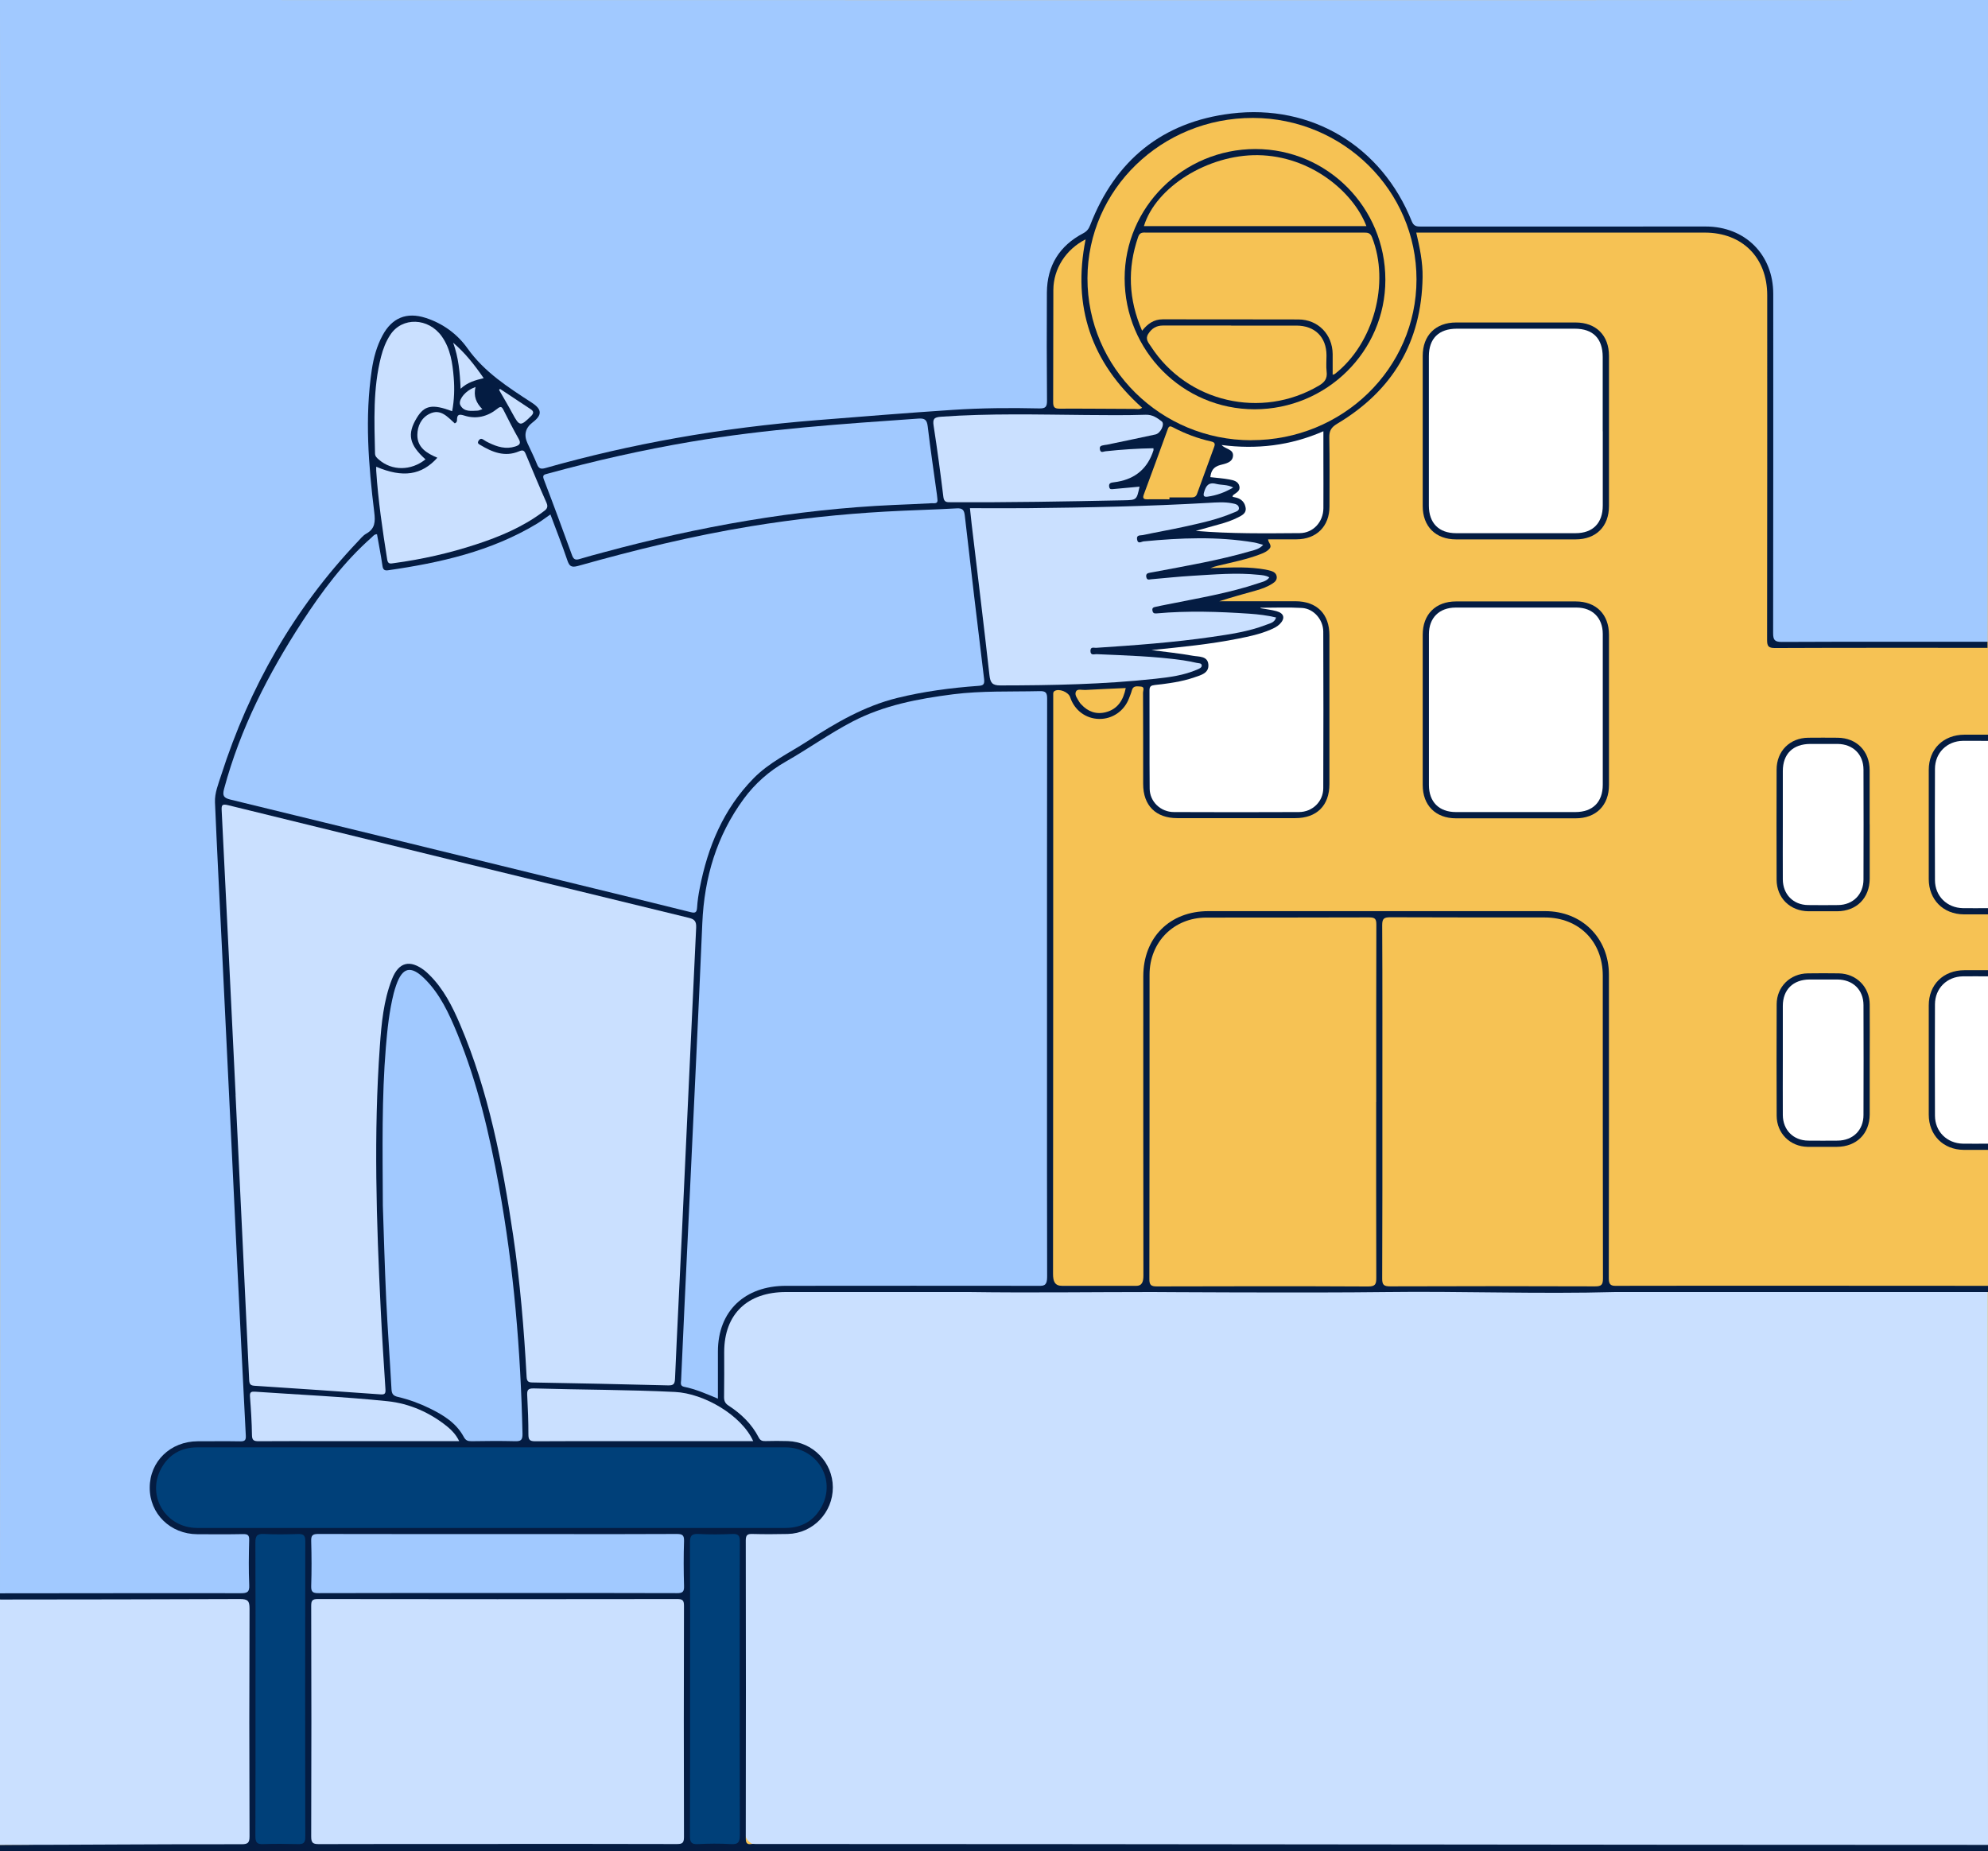 <svg viewBox="0 0 320 298" fill="none" xmlns="http://www.w3.org/2000/svg">
<rect x="0" y="0" width="320" height="298" fill="#808080" stroke="none"/>
<g clip-path="url(#clip0_707_4897)">
<rect width="320" height="298" fill="#F6C254"/>
<path d="M-4.88195e-05 0C106.195 0 212.541 0.04 318.737 0H320C319.97 33.998 319.957 69.305 319.957 103.293C319.427 103.742 318.787 103.653 318.166 103.653C307.882 103.653 297.597 103.653 287.313 103.653C285.302 103.653 285.112 103.463 285.112 101.435C285.112 83.397 285.112 65.35 285.112 47.312C285.112 43.746 283.782 40.85 280.87 38.732C279.019 37.384 276.939 36.815 274.668 36.815C259.971 36.815 245.275 36.815 230.579 36.815C230.159 36.815 229.748 36.815 229.328 36.815C227.517 36.795 227.447 36.715 226.727 35.087C222.785 26.058 215.922 20.515 206.258 18.787C197.345 17.199 189.401 19.646 182.728 25.768C179.727 28.525 177.476 31.891 176.085 35.756C175.695 36.835 175.045 37.544 174.055 38.143C170.693 40.161 168.942 43.177 168.922 47.122C168.902 52.695 168.922 58.258 168.922 63.832C168.922 65.789 168.722 66.009 166.791 65.989C159.748 65.909 152.745 66.468 145.732 66.938C137.099 67.527 128.475 68.136 119.881 69.205C109.617 70.483 99.502 72.521 89.528 75.228C86.687 75.997 86.657 76.017 85.477 73.25C85.086 72.331 84.626 71.442 84.186 70.553C83.756 69.674 83.916 69.005 84.676 68.356C87.087 66.308 87.057 66.209 84.376 64.411C83.716 63.971 83.076 63.502 82.395 63.102C79.774 61.574 77.583 59.617 75.782 57.14C74.412 55.262 72.671 53.664 70.63 52.475C66.228 49.919 63.057 51.017 61.236 55.731C60.176 58.478 59.855 61.385 59.755 64.291C59.535 70.573 59.825 76.836 60.696 83.068C60.826 84.007 60.796 84.866 59.976 85.565C56.194 88.751 53.103 92.566 50.271 96.581C44.439 104.851 39.637 113.66 36.465 123.298C35.995 124.717 35.605 126.165 35.245 127.613C35.045 128.382 34.975 129.171 35.025 129.96C35.375 135.304 35.555 140.657 35.795 146.001C36.095 152.802 36.505 159.594 36.806 166.396C37.026 171.449 37.206 176.513 37.536 181.567C37.936 187.659 38.156 193.752 38.436 199.844C38.636 204.029 38.856 208.224 39.057 212.409C39.257 216.804 39.347 221.208 39.717 225.593C39.867 227.371 39.697 229.158 39.947 230.946C40.097 231.965 39.447 232.344 38.496 232.354C36.245 232.374 33.994 232.324 31.753 232.374C28.582 232.434 26.131 234.102 25.051 236.899C23.27 241.483 26.521 246.437 31.443 246.587C33.814 246.657 36.185 246.587 38.566 246.607C40.257 246.627 40.497 246.867 40.507 248.584C40.527 250.662 40.527 252.739 40.507 254.817C40.497 256.545 40.257 256.804 38.576 256.804C26.251 256.814 13.926 256.814 1.601 256.804H-9.49758e-05C-0.01 218.062 0.05 178.8 0.05 140.058C0.05 93.915 -4.88195e-05 46.133 -4.88195e-05 0Z" fill="#A1C9FF"/>
<path d="M319.947 207.565L320 297C319.63 297.33 319.127 297.235 318.667 297.255C318.166 297.275 317.666 297.265 317.166 297.265C252.458 297.265 187.75 297.265 123.053 297.265C120.805 297.265 119.681 296.15 119.681 293.919C119.681 279.077 119.681 264.235 119.681 249.394C119.681 246.677 119.781 246.587 122.472 246.577C123.803 246.577 125.134 246.607 126.474 246.567C130.626 246.427 133.737 243.341 133.657 239.466C133.577 235.421 130.486 232.465 126.284 232.415C126.114 232.415 126.324 232.415 126.164 232.415C122.082 232.385 122.382 232.724 120.492 229.748C119.761 228.599 118.651 227.71 117.52 226.921C116.59 226.272 116.17 225.413 116.18 224.275C116.21 221.818 116.15 219.371 116.2 216.914C116.32 211.46 120.572 207.226 126.054 207.176C132.337 207.116 138.629 207.166 144.912 207.166C157.357 207.166 169.833 206.736 182.258 207.285C194.573 207.835 206.879 207.485 219.184 207.625C231.509 207.775 243.844 208.045 256.16 207.565C276.629 206.766 297.097 207.455 317.566 207.166C318.376 207.156 319.295 206.986 320.025 207.565H319.947Z" fill="#CAE0FF"/>
<path d="M319.947 147.199V156.178C318.787 156.868 317.506 156.498 316.296 156.528C314.705 156.558 313.394 157.077 312.294 158.226C311.353 159.205 310.833 160.333 310.833 161.692C310.813 167.664 310.783 173.637 310.843 179.61C310.873 182.496 313.144 184.623 316.045 184.763C317.346 184.823 318.707 184.404 319.947 185.123V206.576C319.377 207.056 318.697 206.956 318.036 206.956C299.008 206.956 279.98 206.956 260.952 206.956C258.811 206.956 258.601 206.746 258.601 204.599C258.601 188.888 258.601 173.167 258.601 157.457C258.601 155.679 258.361 153.981 257.52 152.393C255.73 148.997 252.868 147.149 249.077 147.129C230.799 147.06 212.521 147.08 194.243 147.109C188.561 147.109 184.429 151.334 184.429 157.037C184.419 172.708 184.429 188.379 184.429 204.05C184.429 206.936 184.409 206.956 181.508 206.956C178.056 206.956 174.595 206.976 171.143 206.956C169.453 206.946 169.182 206.676 169.172 204.988C169.152 199.545 169.172 194.102 169.172 188.648C169.172 163.869 169.172 139.099 169.172 114.32C169.172 113.78 169.162 113.241 169.172 112.702C169.202 111.943 169.202 111.174 170.203 110.974C171.333 110.744 172.134 111.064 172.614 112.003C172.704 112.192 172.784 112.382 172.864 112.572C173.634 114.37 175.035 115.309 176.956 115.329C178.847 115.339 180.307 114.47 181.198 112.752C181.428 112.302 181.578 111.823 181.778 111.373C182.118 110.614 182.648 110.135 183.529 110.305C184.409 110.475 184.409 111.214 184.409 111.883C184.449 116.078 184.419 120.282 184.429 124.477C184.429 125.057 184.429 125.646 184.429 126.225C184.499 129.511 186.28 131.329 189.561 131.359C193.473 131.399 197.385 131.369 201.306 131.369C203.677 131.369 206.048 131.399 208.429 131.369C211.811 131.319 213.612 129.551 213.632 126.185C213.662 118.245 213.662 110.305 213.632 102.365C213.622 99.099 211.781 97.281 208.499 97.241C204.958 97.201 201.416 97.241 197.885 97.221C197.265 97.221 196.274 97.441 196.174 96.701C196.094 96.082 197.104 96.052 197.675 95.922C199.385 95.533 201.066 95.064 202.717 94.504C203.067 94.384 203.437 94.274 203.767 94.105C204.237 93.855 204.888 93.655 204.848 93.036C204.798 92.327 204.097 92.207 203.527 92.117C201.386 91.757 199.235 91.588 197.064 91.877C196.404 91.967 195.744 92.047 195.084 91.877C194.883 91.828 194.643 91.748 194.593 91.538C194.533 91.238 194.813 91.128 195.034 91.038C195.644 90.759 196.304 90.649 196.954 90.509C198.865 90.08 200.776 89.66 202.607 88.961C203.367 88.671 204.057 88.332 203.997 87.303C203.957 86.604 204.558 86.564 205.048 86.524C206.128 86.434 207.209 86.504 208.289 86.484C211.811 86.434 213.602 84.676 213.622 81.171C213.652 77.675 213.662 74.189 213.612 70.693C213.592 69.335 214.102 68.496 215.282 67.787C223.136 63.103 227.578 56.181 228.548 47.092C228.828 44.516 228.548 41.949 228.008 39.412C227.578 37.354 227.768 37.105 229.919 37.105C241.664 37.105 253.399 37.105 265.144 37.105C268.055 37.105 270.986 37.245 273.887 37.075C280.36 36.695 284.982 41.749 284.912 47.991C284.732 65.869 284.852 83.737 284.852 101.615C284.852 103.174 285.622 103.953 287.163 103.953C297.367 103.953 307.562 103.953 317.766 103.953C318.507 103.953 319.287 103.803 319.947 104.332V118.305C318.787 118.994 317.506 118.625 316.296 118.654C314.705 118.684 313.394 119.204 312.294 120.352C311.353 121.331 310.833 122.46 310.833 123.818C310.813 129.791 310.783 135.763 310.843 141.736C310.873 144.623 313.144 146.75 316.045 146.89C317.346 146.95 318.707 146.53 319.947 147.249V147.199Z" fill="#F6C254"/>
<path d="M319.947 104.292C308.542 104.292 297.128 104.272 285.723 104.322C284.662 104.322 284.442 104.042 284.442 103.024C284.472 84.526 284.462 66.029 284.462 47.532C284.462 41.469 280.45 37.444 274.398 37.444C259.411 37.444 244.425 37.444 229.429 37.444C228.978 37.444 228.518 37.444 227.968 37.444C228.538 39.881 229.028 42.228 228.988 44.645C228.818 55.072 224.156 62.903 215.242 68.216C214.292 68.786 213.952 69.335 213.972 70.424C214.042 74.119 214.002 77.825 214.002 81.52C214.002 84.736 211.901 86.814 208.7 86.823C207.199 86.823 205.698 86.823 204.118 86.823C204.118 87.363 204.848 87.792 204.318 88.362C203.938 88.781 203.447 89.001 202.947 89.191C200.736 90.049 198.405 90.509 196.104 91.058C195.674 91.158 195.244 91.288 194.824 91.458C197.475 91.378 200.116 91.208 202.757 91.548C203.377 91.628 203.988 91.728 204.588 91.907C205.018 92.037 205.438 92.287 205.508 92.826C205.568 93.356 205.238 93.685 204.838 93.935C204.028 94.464 203.127 94.794 202.207 95.053C200.226 95.613 198.245 96.142 196.274 96.791C200.346 96.791 204.428 96.791 208.5 96.791C211.961 96.791 213.992 98.829 213.992 102.284C213.992 110.265 213.992 118.245 213.992 126.225C213.992 129.681 211.951 131.708 208.49 131.708C202.157 131.708 195.834 131.708 189.501 131.708C186.04 131.708 184.009 129.671 184.009 126.205C184.009 121.301 184.009 116.397 183.989 111.493C183.989 111.164 184.309 110.554 183.609 110.524C183.079 110.504 182.398 110.315 182.188 111.144C182.078 111.583 181.888 112.003 181.728 112.432C180.958 114.47 179.037 115.778 176.916 115.738C174.765 115.698 172.954 114.34 172.254 112.232C171.964 111.383 170.453 110.794 169.733 111.253C169.523 111.383 169.533 111.593 169.533 111.803C169.533 112.092 169.533 112.382 169.533 112.672C169.533 143.474 169.533 174.276 169.503 205.078C169.503 206.277 169.779 207.02 171 207C175 207 179 207 182.865 207C183.896 207.02 184.049 206.247 184.049 205.318C184.019 189.278 184.029 173.227 184.029 157.187C184.029 150.945 188.271 146.68 194.504 146.68C212.571 146.68 230.639 146.68 248.717 146.68C254.619 146.68 258.981 151.005 258.981 156.887C258.981 172.978 259.001 189.058 258.961 205.148C258.961 206.267 258.861 207.01 260.012 207C279.87 206.96 300.131 207 320 207V208C300.021 208 280 208 260.012 208C247.636 208.34 235.271 207.845 222.906 208.005C210.5 208.164 185.5 208 185.5 208C175.5 208 165.784 208.14 156 208C146 208 136.374 208 126.5 208C120.337 208 116.57 211.52 116.57 217.663C116.57 220.07 116.59 222.487 116.55 224.894C116.54 225.553 116.74 225.943 117.3 226.302C119.311 227.61 121.012 229.248 122.122 231.406C122.373 231.895 122.693 232.015 123.203 231.995C124.413 231.965 125.614 231.955 126.824 231.995C130.826 232.115 134.038 235.421 134.058 239.426C134.078 243.491 130.856 246.857 126.794 246.947C124.924 246.987 123.043 246.997 121.172 246.947C120.352 246.917 120.042 247.067 120.042 247.995C120.072 263.956 120.072 279.916 120.042 295.877C120.042 296.596 120.152 297.005 120.972 296.855C121.172 296.815 121.392 296.855 121.592 296.855C187.701 296.855 253.892 297 320 297V298C214.285 298 105.715 298 0 298V297C11.5 297 25.101 296.466 36.546 296.466C36.966 296.466 37.376 296.466 37.796 296.466C39.647 296.456 39.697 296.416 39.697 294.588C39.697 283.002 39.697 271.417 39.697 259.821C39.697 257.893 39.667 257.863 37.756 257.863C25.981 257.863 14.206 257.863 2.431 257.863C1.691 257.863 0.71 257.86 0 257.5V256.5C12.866 256.5 25.871 256.455 38.737 256.485C39.777 256.485 40.177 256.325 40.117 255.167C40.007 252.76 40.047 250.343 40.107 247.935C40.127 247.156 39.907 246.957 39.137 246.967C36.686 247.017 34.225 246.997 31.764 246.987C27.422 246.967 24.08 243.701 24.1 239.486C24.11 235.261 27.432 232.045 31.814 232.025C34.105 232.025 36.396 231.995 38.687 232.035C39.397 232.045 39.607 231.845 39.567 231.126C39.097 222.077 38.657 213.028 38.206 203.99C37.916 198.137 37.646 192.284 37.366 186.431C36.806 174.895 36.246 163.359 35.685 151.814C35.315 144.263 34.925 136.712 34.605 129.151C34.545 127.653 35.145 126.225 35.595 124.817C40.137 110.664 47.3 98.02 57.575 87.203C58.005 86.754 58.405 86.224 58.935 85.925C60.386 85.126 60.426 83.977 60.246 82.499C59.306 74.858 58.705 67.198 59.846 59.527C60.136 57.589 60.646 55.712 61.587 53.974C63.107 51.167 65.438 50.199 68.49 51.167C71.281 52.056 73.622 53.784 75.252 56.081C77.993 59.937 81.805 62.354 85.627 64.841C87.267 65.909 87.287 66.818 85.737 67.997C84.563 68.895 84.286 70.014 84.906 71.353C85.427 72.481 85.987 73.6 86.447 74.748C86.717 75.448 87.077 75.547 87.758 75.358C94.671 73.4 101.674 71.792 108.757 70.534C116.3 69.185 123.883 68.246 131.517 67.637C138.77 67.058 146.033 66.469 153.296 65.989C157.948 65.68 162.61 65.639 167.272 65.749C168.352 65.779 168.542 65.45 168.532 64.441C168.482 58.668 168.482 52.885 168.512 47.102C168.542 42.768 170.533 39.562 174.365 37.554C174.985 37.224 175.265 36.815 175.495 36.216C179.527 25.799 187.1 19.626 198.175 18.278C211.151 16.7 222.415 23.581 227.238 35.606C227.568 36.416 228.008 36.475 228.728 36.475C244.005 36.465 259.291 36.465 274.568 36.465C280.891 36.465 285.422 40.98 285.432 47.292C285.432 65.5 285.443 83.707 285.413 101.915C285.413 103.024 285.653 103.343 286.813 103.343C297.848 103.293 308.883 103.313 319.917 103.313V104.312L319.947 104.292Z" fill="#041C42"/>
<path d="M320 157V184.5C316.878 185.948 312.614 184.223 311.474 181.417C311.173 180.668 311.073 179.899 311.073 179.1C311.073 173.457 311.053 167.824 311.073 162.18C311.093 158.765 313.084 156.797 316.536 156.807C317.666 156.807 318.929 156.311 320 157Z" fill="white"/>
<path d="M320 119V147C317.5 147 312.614 146.31 311.474 143.503C311.173 142.754 311.073 141.985 311.073 141.186C311.073 135.543 311.053 129.91 311.073 124.267C311.093 120.851 313.084 118.884 316.536 118.894C317.666 118.894 318.5 119 320 119Z" fill="white"/>
<path d="M320 157.177C318.669 157.177 317.286 157.157 315.955 157.177C313.384 157.217 311.474 159.114 311.463 161.681C311.433 167.654 311.443 173.627 311.463 179.609C311.474 182.176 313.394 184.064 315.965 184.114C317.296 184.134 318.669 184.114 320 184.114V185.112C318.709 185.112 317.376 185.122 316.086 185.112C312.794 185.082 310.463 182.745 310.463 179.429C310.453 173.577 310.453 167.724 310.463 161.871C310.463 158.495 312.814 156.198 316.216 156.188C317.466 156.188 318.749 156.188 320 156.188V157.187V157.177Z" fill="#041C42"/>
<path d="M320 119.273C318.669 119.273 317.286 119.243 315.955 119.263C313.384 119.303 311.474 121.201 311.463 123.768C311.433 129.74 311.443 135.713 311.463 141.696C311.474 144.262 313.394 146.15 315.965 146.2C317.296 146.22 318.669 146.2 320 146.2V147.199C318.709 147.199 317.376 147.209 316.086 147.199C312.794 147.169 310.463 144.832 310.463 141.516C310.453 135.663 310.453 129.81 310.463 123.957C310.463 120.582 312.814 118.284 316.216 118.274C317.466 118.274 318.749 118.274 320 118.274V119.273Z" fill="#041C42"/>
<path d="M229.008 114.279C229.008 110.244 229.008 106.219 229.008 102.184C229.008 98.898 231.089 96.821 234.38 96.821C240.793 96.821 247.206 96.821 253.619 96.821C256.91 96.821 258.991 98.898 258.991 102.184C258.991 110.244 258.991 118.314 258.991 126.374C258.991 129.66 256.91 131.738 253.619 131.738C247.206 131.738 240.793 131.738 234.38 131.738C231.089 131.738 229.008 129.66 229.008 126.374C229.008 122.339 229.008 118.314 229.008 114.279Z" fill="#041C42"/>
<path d="M258.991 69.375C258.991 73.41 258.991 77.435 258.991 81.47C258.991 84.756 256.91 86.833 253.619 86.833C247.206 86.833 240.793 86.833 234.38 86.833C231.089 86.833 229.008 84.756 229.008 81.47C229.008 73.41 229.008 65.34 229.008 57.279C229.008 53.993 231.089 51.916 234.38 51.916C240.793 51.916 247.206 51.916 253.619 51.916C256.91 51.916 258.991 53.993 258.991 57.279C258.991 61.315 258.991 65.34 258.991 69.375Z" fill="#041C42"/>
<path d="M300.959 132.707C300.959 135.613 300.959 138.53 300.959 141.436C300.949 144.572 298.848 146.68 295.737 146.7C294.196 146.7 292.655 146.71 291.115 146.7C288.133 146.67 285.983 144.562 285.973 141.606C285.953 135.703 285.953 129.8 285.973 123.898C285.973 120.911 288.103 118.794 291.065 118.764C292.645 118.744 294.226 118.754 295.807 118.764C298.848 118.794 300.939 120.911 300.949 123.978C300.959 126.884 300.949 129.8 300.949 132.707H300.959Z" fill="#041C42"/>
<path d="M300.959 170.67C300.959 173.577 300.959 176.493 300.959 179.4C300.949 182.516 298.828 184.603 295.697 184.623C294.116 184.623 292.536 184.643 290.955 184.623C288.134 184.573 285.993 182.446 285.983 179.619C285.963 173.637 285.953 167.654 285.983 161.662C285.993 158.845 288.164 156.728 290.995 156.698C292.656 156.678 294.326 156.668 295.987 156.698C298.808 156.748 300.939 158.875 300.959 161.701C300.989 164.698 300.959 167.684 300.959 170.68V170.67Z" fill="#041C42"/>
<path d="M115.58 225.173C113.729 224.404 111.988 223.625 110.117 223.256C109.427 223.116 109.617 222.586 109.637 222.167C109.807 218.352 109.977 214.526 110.157 210.711C110.458 204.319 110.768 197.927 111.068 191.545C111.738 177.232 112.438 162.91 113.049 148.597C113.369 141.276 115.35 134.555 119.712 128.612C121.532 126.135 123.793 124.137 126.464 122.619C130.106 120.542 133.528 118.085 137.249 116.147C142.311 113.52 147.804 112.492 153.386 111.773C158.028 111.183 162.69 111.373 167.342 111.263C168.362 111.233 168.553 111.543 168.553 112.492C168.523 131.988 168.533 151.474 168.533 170.97C168.533 182.436 168.523 193.912 168.553 205.378C168.553 206.356 168.47 207 167.5 207C153.924 206.97 140.076 207 126.5 207C119.917 207 115.56 211.031 115.56 217.583C115.56 220.069 115.56 222.566 115.56 225.183L115.58 225.173Z" fill="#A1C9FF"/>
<path d="M60.686 86.014C60.986 87.702 61.316 89.4 61.566 91.108C61.657 91.717 61.907 91.887 62.457 91.807C70.85 90.599 79.044 88.761 86.417 84.316C87.127 83.887 87.788 83.377 88.598 82.818C89.518 85.295 90.479 87.702 91.309 90.159C91.639 91.138 91.939 91.407 93.04 91.108C102.194 88.531 111.438 86.264 120.832 84.726C128.025 83.547 135.258 82.768 142.531 82.359C146.353 82.139 150.184 82.059 154.006 81.839C154.967 81.779 155.197 82.149 155.297 82.978C156.307 91.757 157.328 100.546 158.408 109.325C158.518 110.234 158.208 110.364 157.478 110.414C153.076 110.734 148.714 111.303 144.422 112.362C139.13 113.67 134.518 116.367 130.016 119.293C127.065 121.211 123.833 122.719 121.312 125.286C116.44 130.24 113.919 136.332 112.628 143.014C112.428 144.033 112.268 145.062 112.208 146.09C112.158 146.879 111.938 147.039 111.158 146.839C105.075 145.321 98.983 143.843 92.89 142.355C74.292 137.8 55.694 133.246 37.096 128.722C35.986 128.452 35.775 128.092 36.075 126.974C38.677 117.286 43.179 108.497 48.611 100.137C51.832 95.183 55.354 90.459 59.826 86.513C60.066 86.304 60.246 85.984 60.716 86.004L60.686 86.014Z" fill="#A1C9FF"/>
<path d="M37.926 176.224C37.186 160.992 36.446 145.761 35.685 130.53C35.645 129.691 35.665 129.361 36.706 129.621C61.426 135.703 86.157 141.746 110.888 147.759C111.838 147.988 112.098 148.368 112.058 149.337C111.278 165.567 110.547 181.797 109.787 198.027C109.417 205.997 108.997 213.967 108.657 221.937C108.617 222.796 108.426 223.046 107.546 223.026C100.263 222.836 92.98 222.687 85.697 222.557C84.996 222.547 84.806 222.337 84.766 221.648C84.356 214.017 83.716 206.397 82.595 198.836C80.875 187.25 78.674 175.764 74.052 164.908C72.811 162.001 71.391 159.175 69.09 156.917C68.85 156.688 68.609 156.448 68.349 156.248C65.978 154.42 64.168 154.88 63.087 157.646C61.736 161.092 61.406 164.748 61.146 168.383C60.126 182.546 60.596 196.708 61.286 210.871C61.496 215.146 61.767 219.421 62.047 223.685C62.087 224.374 61.907 224.524 61.236 224.474C54.513 223.995 47.781 223.525 41.058 223.096C40.397 223.056 40.147 222.916 40.107 222.187C39.397 206.866 38.647 191.555 37.916 176.244H37.926V176.224Z" fill="#CAE0FF"/>
<path d="M80.184 296.855C70.57 296.855 60.956 296.845 51.342 296.875C50.422 296.875 50.092 296.715 50.092 295.687C50.132 283.302 50.132 270.917 50.092 258.532C50.092 257.693 50.252 257.414 51.162 257.424C70.43 257.454 89.709 257.454 108.977 257.424C109.817 257.424 110.097 257.573 110.097 258.482C110.067 270.907 110.057 283.332 110.097 295.756C110.097 296.765 109.747 296.865 108.897 296.865C99.323 296.835 89.749 296.845 80.174 296.845L80.184 296.855Z" fill="#CAE0FF"/>
<path d="M221.515 177.402C221.515 186.84 221.505 196.269 221.535 205.707C221.535 206.716 221.405 207.105 220.224 207.105C208.9 207.046 197.575 207.066 186.25 207.095C185.309 207.095 184.999 206.906 185.009 205.897C185.049 189.567 185.029 173.227 185.039 156.897C185.039 151.654 188.941 147.728 194.163 147.718C202.907 147.698 211.651 147.728 220.394 147.688C221.355 147.688 221.545 147.948 221.545 148.857C221.515 158.375 221.525 167.894 221.525 177.412L221.515 177.402Z" fill="#F6C254"/>
<path d="M222.515 177.362C222.515 167.884 222.535 158.405 222.485 148.937C222.485 147.858 222.796 147.668 223.796 147.668C232.08 147.708 240.363 147.688 248.647 147.698C254.139 147.698 257.981 151.554 257.991 157.037C257.991 173.287 257.991 189.537 258.021 205.787C258.021 206.806 257.801 207.095 256.74 207.085C245.745 207.045 234.761 207.045 223.766 207.085C222.716 207.085 222.475 206.816 222.485 205.787C222.525 196.309 222.515 186.84 222.515 177.362Z" fill="#F6C254"/>
<path d="M0 297C0 283.846 0 270.654 0 257.5C12.816 257.5 25.801 257.464 38.626 257.424C39.887 257.424 40.167 257.713 40.167 258.962C40.117 271.177 40.117 283.392 40.167 295.607C40.167 296.636 39.927 296.895 38.886 296.895C25.991 296.865 12.896 297 0 297Z" fill="#CAE0FF"/>
<path d="M78.974 245.978C63.237 245.978 47.5 245.978 31.754 245.978C26.692 245.978 23.54 240.844 25.941 236.41C27.162 234.162 29.153 233.004 31.754 233.004C49.571 233.004 67.399 233.004 85.217 233.004C98.953 233.004 112.698 233.004 126.434 233.004C131.496 233.004 134.648 238.138 132.247 242.572C131.026 244.819 129.035 245.978 126.434 245.978C110.608 245.978 94.791 245.978 78.964 245.978H78.974Z" fill="#004079"/>
<path d="M61.626 194.111C61.576 184.743 61.446 176.683 62.107 168.633C62.347 165.696 62.657 162.77 63.377 159.893C63.487 159.454 63.627 159.015 63.777 158.585C64.768 155.739 66.108 155.379 68.279 157.496C70.83 159.983 72.281 163.179 73.612 166.405C76.853 174.306 78.784 182.576 80.304 190.935C82.705 204.119 83.806 217.423 84.106 230.816C84.126 231.845 83.826 232.045 82.876 232.015C80.544 231.955 78.213 231.975 75.882 232.015C75.282 232.015 74.952 231.885 74.642 231.306C73.442 229.078 71.381 227.81 69.2 226.741C67.559 225.932 65.838 225.303 64.057 224.884C63.317 224.714 63.057 224.414 63.017 223.655C62.757 218.841 62.397 214.037 62.167 209.233C61.916 203.76 61.767 198.276 61.626 194.101V194.111Z" fill="#A1C9FF"/>
<path d="M156.127 81.809C159.238 81.809 162.31 81.839 165.381 81.809C175.125 81.709 184.859 81.509 194.583 80.95C195.824 80.88 197.075 80.78 198.315 81.02C198.825 81.12 199.386 81.21 199.426 81.799C199.456 82.268 198.895 82.388 198.535 82.538C195.964 83.637 193.243 84.216 190.532 84.815C188.341 85.295 186.13 85.674 183.939 86.144C183.569 86.224 182.908 86.064 183.028 86.833C183.159 87.662 183.719 87.182 184.099 87.152C190.042 86.583 195.974 86.334 201.887 87.332C202.327 87.412 202.757 87.562 203.327 87.712C202.717 88.401 201.987 88.521 201.306 88.721C196.194 90.209 190.942 91.098 185.72 92.086C185.52 92.126 185.309 92.156 185.109 92.196C184.699 92.266 184.409 92.386 184.519 92.915C184.629 93.435 184.979 93.285 185.289 93.255C187.49 93.065 189.681 92.826 191.882 92.696C195.454 92.486 199.025 92.156 202.607 92.536C203.177 92.596 203.747 92.616 204.318 92.955C203.887 93.565 203.207 93.664 202.607 93.874C197.785 95.502 192.783 96.311 187.811 97.32C187.2 97.44 186.59 97.56 185.98 97.7C185.69 97.759 185.43 97.849 185.5 98.269C185.57 98.698 185.77 98.788 186.18 98.748C191.172 98.299 196.154 98.459 201.146 98.798C202.557 98.898 203.957 99.058 205.408 99.407C205.168 100.246 204.408 100.346 203.807 100.586C200.996 101.675 198.025 102.104 195.074 102.534C188.891 103.432 182.668 103.882 176.436 104.291C176.086 104.311 175.535 104.062 175.525 104.781C175.525 105.59 176.146 105.29 176.516 105.31C181.168 105.52 185.83 105.64 190.452 106.299C191.192 106.409 191.922 106.559 192.653 106.718C192.953 106.788 193.433 106.728 193.443 107.148C193.443 107.487 193.033 107.647 192.733 107.777C190.572 108.726 188.251 109.026 185.94 109.275C177.656 110.174 169.333 110.334 161.009 110.344C159.688 110.344 159.408 109.885 159.268 108.696C158.358 100.566 157.357 92.446 156.397 84.326C156.307 83.547 156.227 82.758 156.127 81.819V81.809Z" fill="#CAE0FF"/>
<path d="M150.895 80.381C151.015 81.17 150.375 80.99 150.004 81.01C147.974 81.13 145.933 81.2 143.902 81.29C128.015 81.999 112.468 84.775 97.142 88.92C95.861 89.27 94.571 89.6 93.31 89.989C92.67 90.189 92.34 90.089 92.09 89.42C90.599 85.335 89.108 81.26 87.548 77.205C87.248 76.436 87.618 76.396 88.148 76.256C95.761 74.168 103.444 72.431 111.228 71.112C123.343 69.065 135.568 68.246 147.803 67.387C148.874 67.307 149.204 67.587 149.334 68.665C149.764 72.331 150.315 75.986 150.815 79.642C150.845 79.891 150.865 80.141 150.895 80.381Z" fill="#A1C9FF"/>
<path d="M201.427 70.873C186.83 70.863 175.015 59.187 175.045 44.795C175.075 30.502 186.99 18.956 201.687 18.986C216.213 19.016 228.018 30.682 228.008 44.994C227.998 59.307 216.113 70.873 201.427 70.863V70.873Z" fill="#F6C254"/>
<path d="M202.887 97.84C205.108 97.84 207.349 97.74 209.56 97.87C211.461 97.98 212.991 99.738 213.001 101.685C213.031 110.085 213.031 118.475 213.001 126.874C213.001 129.042 211.251 130.729 209.07 130.729C202.367 130.759 195.664 130.759 188.961 130.729C186.83 130.729 185.079 129.062 185.059 126.974C185.009 121.701 185.059 116.417 185.029 111.144C185.029 110.464 185.299 110.345 185.9 110.275C188.051 110.035 190.202 109.755 192.252 109.046C193.283 108.687 194.643 108.387 194.503 106.949C194.373 105.58 192.963 105.74 192.022 105.57C189.871 105.181 187.68 104.961 185.339 104.652C190.141 104.162 194.773 103.723 199.345 102.804C201.096 102.454 202.837 102.085 204.488 101.376C205.028 101.146 205.548 100.906 205.978 100.487C206.909 99.568 206.729 98.729 205.468 98.389C204.628 98.159 203.757 98.07 202.897 97.91C202.897 97.88 202.897 97.85 202.897 97.83L202.887 97.84Z" fill="white"/>
<path d="M80.114 256.454C70.5 256.454 60.896 256.444 51.282 256.474C50.392 256.474 50.062 256.315 50.092 255.336C50.172 252.929 50.161 250.522 50.092 248.105C50.062 247.176 50.312 246.936 51.252 246.946C64.027 246.976 76.803 246.966 89.568 246.966C96.021 246.966 102.464 246.986 108.917 246.946C109.807 246.946 110.137 247.106 110.107 248.085C110.027 250.492 110.037 252.899 110.107 255.316C110.137 256.245 109.887 256.484 108.947 256.474C99.333 256.434 89.728 256.454 80.114 256.454Z" fill="#A1C9FF"/>
<path d="M185.66 72.161C185.67 72.381 185.69 72.431 185.68 72.461C184.766 75.344 182.832 77.042 179.877 77.555C179.587 77.605 179.297 77.635 179.017 77.684C178.617 77.754 178.466 77.974 178.547 78.394C178.627 78.813 178.887 78.763 179.197 78.733C180.597 78.593 182.008 78.474 183.429 78.344C182.968 80.481 182.968 80.501 180.898 80.541C171.614 80.731 162.34 80.9 153.056 80.851C152.445 80.851 151.965 80.891 151.855 80.032C151.385 76.196 150.875 72.371 150.284 68.556C150.114 67.467 150.324 67.167 151.475 67.088C159.248 66.528 167.032 66.738 174.815 66.808C178.016 66.838 181.228 66.868 184.429 66.768C185.52 66.738 186.25 67.267 186.99 67.827C187.54 68.236 186.84 69.754 185.98 69.944C183.389 70.513 180.777 71.043 178.176 71.592C178.056 71.622 177.926 71.612 177.806 71.642C177.426 71.742 176.926 71.692 177.046 72.351C177.166 72.99 177.606 72.681 177.926 72.651C180.487 72.371 183.058 72.201 185.66 72.161Z" fill="#CAE0FF"/>
<path d="M60.586 75.148C64.858 76.955 67.859 76.506 70.4 73.689C68.73 72.98 67.159 72.071 67.179 70.014C67.189 68.606 67.809 67.267 69.14 66.618C70.94 65.729 72.061 67.147 73.201 68.156C73.481 68.046 73.561 67.847 73.561 67.647C73.561 66.738 73.852 66.618 74.762 66.908C76.663 67.517 78.484 67.058 80.024 65.819C80.615 65.34 80.775 65.47 81.065 66.039C81.845 67.597 82.635 69.145 83.496 70.663C83.946 71.442 83.536 71.682 82.926 71.882C81.435 72.361 80.054 71.942 78.714 71.292C78.414 71.153 78.114 70.993 77.843 70.803C77.493 70.553 77.273 70.593 77.033 70.953C76.793 71.332 77.033 71.482 77.293 71.622C79.234 72.791 81.255 73.62 83.536 72.661C84.146 72.401 84.376 72.491 84.616 73.07C85.717 75.707 86.817 78.344 87.978 80.96C88.348 81.79 87.828 82.089 87.327 82.459C84.086 84.866 80.424 86.404 76.623 87.642C72.311 89.061 67.899 90.049 63.397 90.659C62.867 90.728 62.457 90.868 62.327 90.089C61.576 85.335 60.866 80.571 60.556 75.767C60.546 75.577 60.556 75.387 60.556 75.158L60.586 75.148Z" fill="#CAE0FF"/>
<path d="M111.078 271.926C111.078 264.075 111.098 256.215 111.058 248.365C111.058 247.306 111.268 246.887 112.418 246.946C114.239 247.046 116.08 247.026 117.911 246.946C118.871 246.907 119.101 247.246 119.091 248.155C119.051 252.729 119.071 257.294 119.071 261.868C119.071 273.044 119.061 284.221 119.091 295.397C119.091 296.486 118.881 296.955 117.67 296.875C115.89 296.765 114.089 296.785 112.308 296.875C111.288 296.925 111.058 296.565 111.058 295.597C111.088 287.706 111.078 279.806 111.078 271.916V271.926Z" fill="#004079"/>
<path d="M41.128 271.786C41.128 263.975 41.148 256.165 41.108 248.355C41.108 247.286 41.338 246.886 42.478 246.946C44.309 247.046 46.14 247.006 47.971 246.956C48.791 246.936 49.141 247.126 49.141 248.045C49.111 263.955 49.111 279.876 49.141 295.786C49.141 296.715 48.781 296.895 47.961 296.875C46.09 296.835 44.209 296.805 42.348 296.875C41.318 296.925 41.108 296.535 41.108 295.586C41.138 287.646 41.128 279.716 41.128 271.776V271.786Z" fill="#004079"/>
<path d="M121.232 232.005H100.893C95.981 232.005 91.069 231.985 86.157 232.025C85.267 232.025 85.056 231.785 85.056 230.926C85.056 228.849 84.977 226.771 84.867 224.704C84.826 223.865 84.886 223.485 85.947 223.515C93.52 223.735 101.093 223.715 108.657 224.085C113.309 224.314 119.371 227.83 121.242 232.005H121.232Z" fill="#CAE0FF"/>
<path d="M196.634 71.642C202.247 72.361 207.659 71.771 213.021 69.424C213.021 71.032 213.021 72.501 213.021 73.969C213.021 76.585 213.041 79.202 213.021 81.819C213.001 84.026 211.381 85.804 209.23 85.824C203.657 85.864 198.095 85.944 192.482 85.465C193.743 85.115 195.004 84.746 196.264 84.406C197.314 84.126 198.335 83.777 199.295 83.287C199.916 82.968 200.646 82.628 200.506 81.749C200.376 80.91 199.856 80.331 198.995 80.111C198.805 80.061 198.605 80.031 198.405 79.981C198.435 79.862 198.435 79.752 198.485 79.712C198.955 79.332 199.666 79.062 199.505 78.303C199.335 77.464 198.545 77.315 197.865 77.185C196.894 77.005 195.894 76.935 194.823 76.815C194.933 75.796 195.334 75.147 196.424 74.858C197.224 74.648 198.335 74.468 198.465 73.469C198.625 72.281 197.264 72.351 196.634 71.632V71.642Z" fill="white"/>
<path d="M72.781 66.199C69.59 65.001 68.319 65.24 67.089 67.268C65.498 69.885 65.868 71.602 68.489 73.95C66.178 75.807 63.097 75.827 60.996 73.999C60.686 73.73 60.376 73.49 60.366 73.001C60.256 67.777 60.016 62.553 61.336 57.42C61.656 56.171 62.117 54.973 62.827 53.894C64.738 50.988 68.969 51.128 71.12 54.164C72.511 56.141 72.841 58.449 73.031 60.766C73.181 62.584 73.121 64.401 72.781 66.209V66.199Z" fill="#CAE0FF"/>
<path d="M73.902 232.005H52.513C48.891 232.005 45.27 231.985 41.658 232.015C40.918 232.015 40.568 231.915 40.557 231.036C40.528 228.958 40.398 226.891 40.237 224.814C40.177 224.054 40.498 224.005 41.088 224.044C48.181 224.534 55.294 224.844 62.367 225.573C65.918 225.942 69.26 227.41 72.091 229.737C72.791 230.317 73.412 230.986 73.912 231.995L73.902 232.005Z" fill="#CAE0FF"/>
<path d="M174.745 38.533C172.574 49.379 175.675 58.348 183.839 65.639C183.459 65.959 183.029 65.829 182.648 65.829C178.617 65.819 174.585 65.769 170.553 65.789C169.723 65.789 169.523 65.54 169.523 64.731C169.553 58.708 169.523 52.685 169.553 46.673C169.573 43.247 171.574 40.141 174.745 38.533Z" fill="#F6C254"/>
<path d="M188.261 80.381C187.06 80.381 185.85 80.361 184.649 80.381C184.059 80.391 183.909 80.191 184.099 79.652C185.399 76.126 186.7 72.6 187.981 69.055C188.171 68.525 188.411 68.585 188.811 68.795C190.762 69.824 192.813 70.593 194.964 71.072C195.534 71.202 195.624 71.442 195.444 71.931C194.513 74.458 193.593 76.975 192.683 79.502C192.512 79.991 192.182 80.081 191.722 80.081C190.562 80.061 189.401 80.081 188.241 80.081C188.241 80.181 188.241 80.271 188.241 80.371L188.261 80.381Z" fill="#F6C254"/>
<path d="M181.208 110.764C180.817 112.701 179.927 114.159 177.976 114.659C176.436 115.048 175.115 114.559 174.045 113.4C173.935 113.281 173.814 113.161 173.734 113.011C173.434 112.472 172.914 111.882 173.194 111.323C173.424 110.844 174.175 111.103 174.685 111.073C176.836 110.953 178.987 110.864 181.208 110.764Z" fill="#F6C254"/>
<path d="M77.863 60.875C76.473 61.215 75.242 61.554 74.142 62.583C74.032 59.956 73.802 57.52 72.941 55.172C74.852 56.79 76.363 58.718 77.863 60.885V60.875Z" fill="#CAE0FF"/>
<path d="M80.484 62.603C82.135 63.702 83.776 64.79 85.427 65.879C85.947 66.219 85.927 66.538 85.497 66.968C83.766 68.676 83.616 68.656 82.475 66.538C81.795 65.27 81.045 64.021 80.335 62.773C80.385 62.713 80.434 62.663 80.484 62.603Z" fill="#CAE0FF"/>
<path d="M76.543 62.283C76.183 63.811 76.673 64.89 77.643 65.869C77.333 65.969 77.103 66.099 76.873 66.109C75.853 66.148 74.712 66.348 74.112 65.25C73.722 64.55 74.602 63.292 75.793 62.633C75.972 62.533 76.163 62.463 76.553 62.293L76.543 62.283Z" fill="#CAE0FF"/>
<path d="M198.505 78.483C197.155 79.272 195.834 79.752 194.393 79.952C193.843 80.031 193.633 79.882 193.803 79.282C194.083 78.274 194.493 77.575 195.744 77.894C196.604 78.114 197.545 77.974 198.505 78.483Z" fill="#CAE0FF"/>
<path d="M197.334 73.31C196.884 73.769 196.404 73.869 195.944 73.999C196.024 73.14 196.487 72.91 197.334 73.31Z" fill="#041C42"/>
<path d="M257.991 114.37C257.991 118.355 257.991 122.35 257.991 126.335C257.991 129.122 256.37 130.73 253.579 130.73C247.166 130.73 240.763 130.73 234.35 130.73C231.639 130.73 230.009 129.092 230.009 126.385C230.009 118.285 230.009 110.185 230.009 102.085C230.009 99.458 231.669 97.82 234.3 97.81C240.793 97.81 247.286 97.8 253.779 97.81C256.33 97.81 257.981 99.478 257.991 102.025C258.001 106.14 257.991 110.255 257.991 114.36V114.37Z" fill="white"/>
<path d="M257.991 69.435C257.991 73.42 257.991 77.415 257.991 81.4C257.991 84.207 256.39 85.835 253.609 85.835C247.196 85.835 240.793 85.835 234.38 85.835C231.609 85.835 229.999 84.207 229.999 81.4C229.999 73.38 229.999 65.36 229.999 57.35C229.999 54.493 231.599 52.915 234.5 52.915C240.823 52.915 247.146 52.915 253.479 52.915C256.42 52.915 257.981 54.493 257.981 57.469C257.981 61.455 257.981 65.45 257.981 69.435H257.991Z" fill="white"/>
<path d="M286.973 132.737C286.973 129.871 286.973 127.004 286.973 124.138C286.973 121.361 288.603 119.773 291.405 119.763C292.865 119.763 294.316 119.753 295.777 119.763C298.258 119.783 299.948 121.431 299.958 123.888C299.978 129.781 299.978 135.684 299.958 141.576C299.958 143.983 298.278 145.661 295.897 145.701C294.276 145.721 292.655 145.721 291.034 145.701C288.653 145.671 286.993 143.983 286.973 141.576C286.953 138.63 286.973 135.684 286.973 132.727V132.737Z" fill="white"/>
<path d="M286.973 170.66C286.973 167.754 286.973 164.847 286.973 161.941C286.973 159.324 288.633 157.696 291.275 157.686C292.775 157.686 294.266 157.676 295.767 157.686C298.258 157.706 299.948 159.344 299.958 161.801C299.978 167.694 299.978 173.597 299.958 179.489C299.958 181.946 298.268 183.604 295.787 183.624C294.206 183.634 292.625 183.644 291.045 183.624C288.663 183.594 286.993 181.916 286.973 179.509C286.953 176.563 286.973 173.616 286.973 170.66Z" fill="white"/>
<path d="M201.957 65.889C190.382 65.889 181.028 56.471 181.028 44.815C181.028 33.329 190.472 24.001 202.077 23.991C213.652 23.991 223.006 33.409 222.996 45.065C222.996 56.551 213.552 65.879 201.947 65.889H201.957Z" fill="#041C42"/>
<path d="M214.512 60.336C214.512 59.147 214.512 58.069 214.512 56.99C214.482 53.834 212.161 51.437 209.01 51.427C201.727 51.397 194.444 51.427 187.16 51.407C185.73 51.407 184.739 52.116 183.839 53.245C181.648 48.211 181.448 43.227 183.209 38.123C183.489 37.324 184.019 37.444 184.589 37.444C192.333 37.444 200.066 37.444 207.809 37.444C211.721 37.444 215.633 37.444 219.544 37.444C220.155 37.444 220.565 37.474 220.855 38.213C223.746 45.564 221.115 55.312 214.862 60.206C214.802 60.246 214.722 60.256 214.512 60.336Z" fill="#F6C254"/>
<path d="M219.945 36.405H184.129C186.04 30.113 194.434 24.88 202.467 24.979C210.971 25.089 217.844 30.892 219.945 36.405Z" fill="#F6C254"/>
<path d="M198.175 52.416C201.676 52.416 205.168 52.416 208.669 52.416C211.651 52.416 213.512 54.264 213.522 57.21C213.522 58.079 213.442 58.968 213.542 59.827C213.682 60.935 213.231 61.535 212.291 62.084C203.037 67.547 191.092 64.781 185.259 55.772C184.859 55.162 184.299 54.583 184.829 53.754C185.379 52.875 186.13 52.406 187.19 52.406C190.312 52.416 193.433 52.406 196.554 52.406C197.094 52.406 197.635 52.406 198.175 52.406V52.416Z" fill="#F6C254"/>
</g>
<defs>
<clipPath id="clip0_707_4897">
<rect width="320" height="298" fill="white"/>
</clipPath>
</defs>
</svg>
